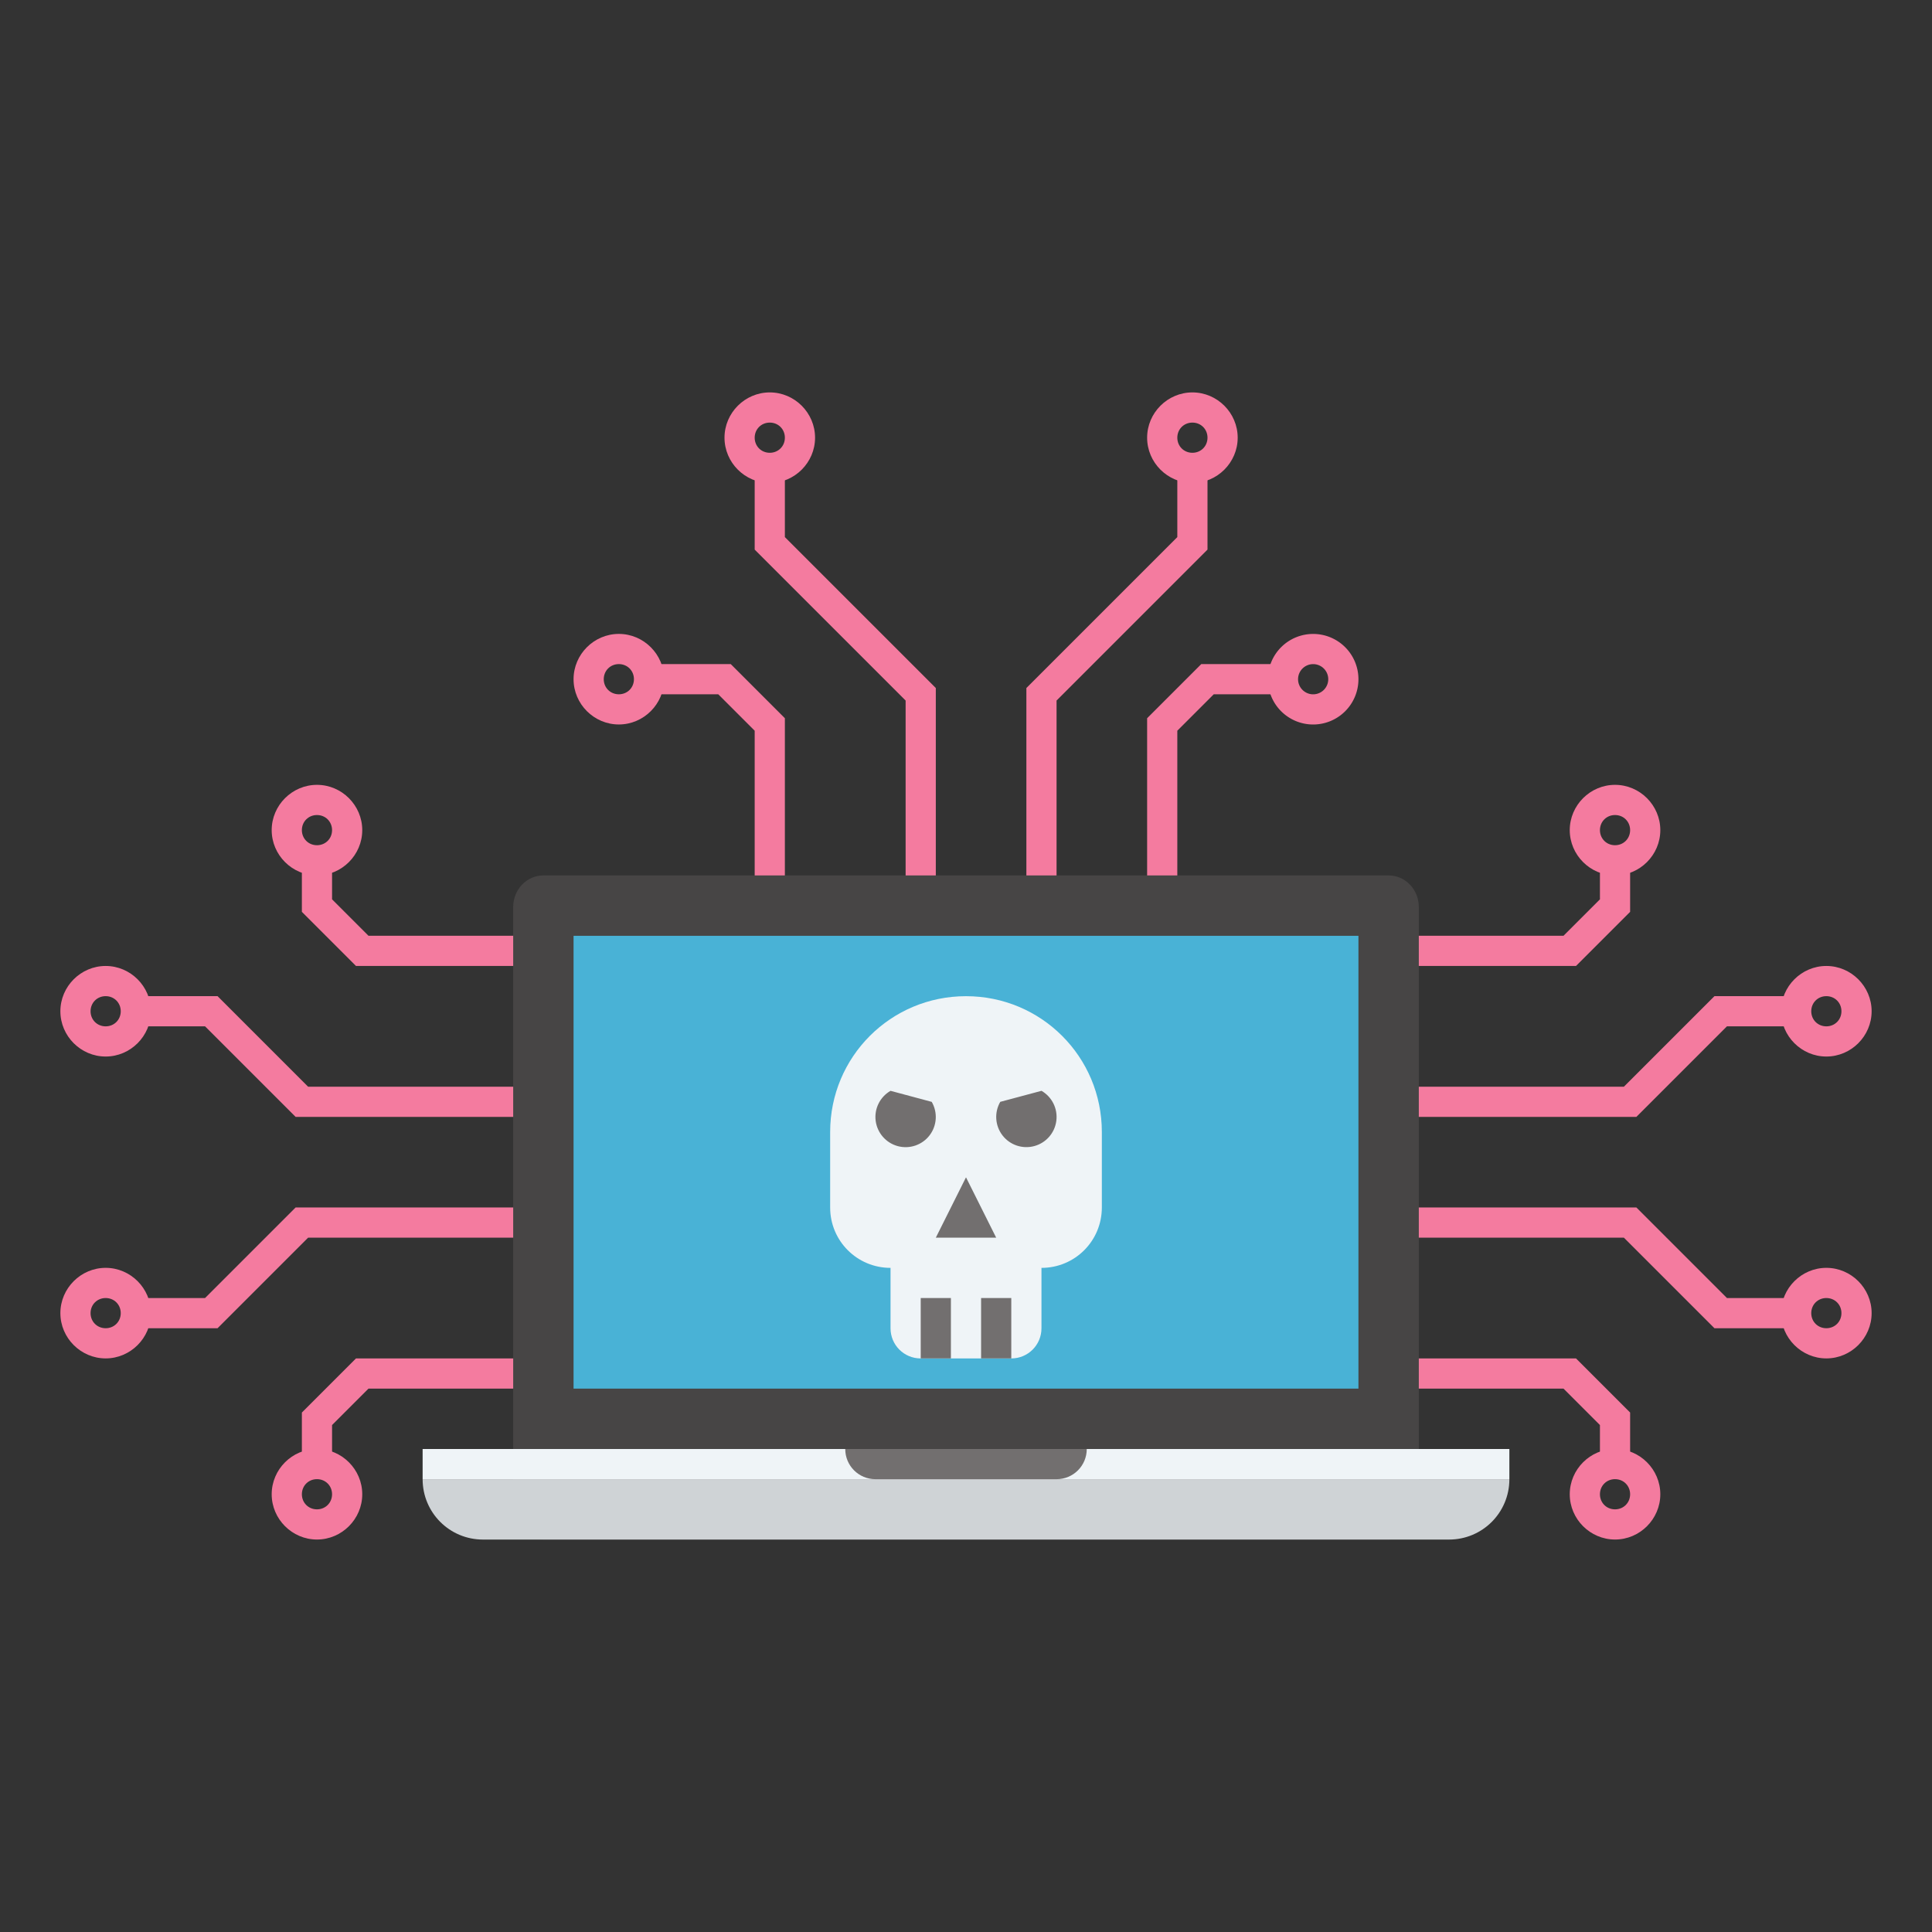<svg xmlns="http://www.w3.org/2000/svg" width="64" height="64" viewBox="0 0 64 64"><rect x="0" y="0" width="64" height="64" fill="#333333" stroke="none"/><g transform="translate(-748 -1051.362)"><path fill="#f47b9f" d="M794 1091.361l0 1 7.793 0 3 3 2.707 0 0-1-2.293 0-3-3-8.207 0zM794 1096.361l0 1 5.793 0 1.207 1.207 0 1.293 1 0 0-1.707-1.793-1.793-6.207 0z" color="#000" font-family="sans-serif" font-weight="400" overflow="visible" white-space="normal" style="line-height:normal;text-indent:0;text-align:start;text-decoration-line:none;text-decoration-style:solid;text-decoration-color:#000;text-transform:none;block-progression:tb;isolation:auto;mix-blend-mode:normal"/><path fill="#f47b9f" d="M801.5 1099.361c-.823 0-1.5.677-1.5 1.5 0 .823.677 1.5 1.5 1.5.823 0 1.5-.677 1.5-1.5 0-.823-.677-1.5-1.5-1.5zm0 1c.282 0 .5.218.5.5 0 .282-.218.5-.5.5-.282 0-.5-.218-.5-.5 0-.282.218-.5.5-.5zM808.5 1093.361c-.823 0-1.5.677-1.5 1.5 0 .823.677 1.5 1.5 1.5.823 0 1.5-.677 1.5-1.5 0-.823-.677-1.5-1.5-1.5zm0 1c.282 0 .5.218.5.5 0 .282-.218.5-.5.5-.282 0-.5-.218-.5-.5 0-.282.218-.5.5-.5zM804.793 1084.361l-3 3-7.793 0 0 1 8.207 0 3-3 2.293 0 0-1-2.707 0zM801 1079.861l0 1.293-1.207 1.207-5.793 0 0 1 6.207 0 1.793-1.793 0-1.707-1 0z" color="#000" font-family="sans-serif" font-weight="400" overflow="visible" white-space="normal" style="line-height:normal;text-indent:0;text-align:start;text-decoration-line:none;text-decoration-style:solid;text-decoration-color:#000;text-transform:none;block-progression:tb;isolation:auto;mix-blend-mode:normal"/><path fill="#f47b9f" d="M801.5 1077.361c-.823 0-1.5.677-1.5 1.5 0 .823.677 1.5 1.5 1.5.823 0 1.5-.677 1.5-1.5 0-.823-.677-1.5-1.5-1.5zm0 1c.282 0 .5.218.5.5 0 .282-.218.5-.5.5-.282 0-.5-.218-.5-.5 0-.282.218-.5.5-.5zM808.5 1083.361c-.823 0-1.5.677-1.5 1.5 0 .823.677 1.5 1.5 1.5.823 0 1.5-.677 1.5-1.5 0-.823-.677-1.5-1.5-1.5zm0 1c.282 0 .5.218.5.5 0 .282-.218.5-.5.5-.282 0-.5-.218-.5-.5 0-.282.218-.5.5-.5zM757.793 1091.361l-3 3-2.293 0 0 1 2.707 0 3-3 7.793 0 0-1-8.207 0zM759.793 1096.361l-1.793 1.793 0 1.707 1 0 0-1.293 1.207-1.207 5.793 0 0-1-6.207 0z" color="#000" font-family="sans-serif" font-weight="400" overflow="visible" white-space="normal" style="line-height:normal;text-indent:0;text-align:start;text-decoration-line:none;text-decoration-style:solid;text-decoration-color:#000;text-transform:none;block-progression:tb;isolation:auto;mix-blend-mode:normal"/><path fill="#f47b9f" d="M758.5 1099.361c-.823 0-1.5.677-1.5 1.5 0 .823.677 1.5 1.5 1.5.823 0 1.5-.677 1.5-1.5 0-.823-.677-1.5-1.5-1.5zm0 1c.282 0 .5.218.5.5 0 .282-.218.5-.5.5-.282 0-.5-.218-.5-.5 0-.282.218-.5.5-.5zM751.5 1093.361c-.823 0-1.5.677-1.5 1.5 0 .823.677 1.5 1.5 1.5.823 0 1.5-.677 1.5-1.5 0-.823-.677-1.5-1.5-1.5zm0 1c.282 0 .5.218.5.5 0 .282-.218.5-.5.5-.282 0-.5-.218-.5-.5 0-.282.218-.5.5-.5zM752.5 1084.361l0 1 2.293 0 3 3 8.207 0 0-1-7.793 0-3-3-2.707 0zM758 1079.861l0 1.707 1.793 1.793 6.207 0 0-1-5.793 0-1.207-1.207 0-1.293-1 0z" color="#000" font-family="sans-serif" font-weight="400" overflow="visible" white-space="normal" style="line-height:normal;text-indent:0;text-align:start;text-decoration-line:none;text-decoration-style:solid;text-decoration-color:#000;text-transform:none;block-progression:tb;isolation:auto;mix-blend-mode:normal"/><path fill="#f47b9f" d="M758.5 1077.361c-.823 0-1.5.677-1.5 1.5 0 .823.677 1.5 1.5 1.5.823 0 1.5-.677 1.5-1.5 0-.823-.677-1.5-1.5-1.5zm0 1c.282 0 .5.218.5.5 0 .282-.218.5-.5.5-.282 0-.5-.218-.5-.5 0-.282.218-.5.5-.5zM751.5 1083.361c-.823 0-1.5.677-1.5 1.5 0 .823.677 1.5 1.5 1.5.823 0 1.5-.677 1.5-1.5 0-.823-.677-1.5-1.5-1.5zm0 1c.282 0 .5.218.5.5 0 .282-.218.5-.5.5-.282 0-.5-.218-.5-.5 0-.282.218-.5.5-.5zM787 1066.861l0 2.293-5 5 0 7.207 1 0 0-6.793 5-5 0-2.707-1 0z" color="#000" font-family="sans-serif" font-weight="400" overflow="visible" white-space="normal" style="line-height:normal;text-indent:0;text-align:start;text-decoration-line:none;text-decoration-style:solid;text-decoration-color:#000;text-transform:none;block-progression:tb;isolation:auto;mix-blend-mode:normal"/><path fill="#f47b9f" d="M787.5 1064.361c-.823 0-1.5.677-1.5 1.5 0 .823.677 1.5 1.5 1.5.823 0 1.5-.677 1.5-1.5 0-.823-.677-1.5-1.5-1.5zm0 1c.282 0 .5.218.5.5 0 .282-.218.5-.5.5-.282 0-.5-.218-.5-.5 0-.282.218-.5.5-.5zM773 1066.861l0 2.707 5 5 0 6.793 1 0 0-7.207-5-5 0-2.293-1 0zM787.793 1073.361l-1.793 1.793 0 6.207 1 0 0-5.793 1.207-1.207 2.293 0 0-1-2.707 0zM769.5 1073.361l0 1 2.293 0 1.207 1.207 0 5.793 1 0 0-6.207-1.793-1.793-2.707 0z" color="#000" font-family="sans-serif" font-weight="400" overflow="visible" white-space="normal" style="line-height:normal;text-indent:0;text-align:start;text-decoration-line:none;text-decoration-style:solid;text-decoration-color:#000;text-transform:none;block-progression:tb;isolation:auto;mix-blend-mode:normal"/><path fill="#474545" d="m 780.5,1092.362 a 0.5,0.5 0 0 1 -0.5,0.5 0.5,0.5 0 0 1 -0.5,-0.5 0.5,0.5 0 0 1 0.5,-0.5 0.5,0.5 0 0 1 0.5,0.5 z"/><path fill="#f47b9f" d="m 768.5,1072.361 c -0.823,0 -1.5,0.677 -1.5,1.5 0,0.823 0.677,1.5 1.5,1.5 0.823,0 1.5,-0.677 1.5,-1.5 0,-0.823 -0.677,-1.5 -1.5,-1.5 z m 0,1 c 0.282,0 0.5,0.218 0.5,0.5 0,0.282 -0.218,0.5 -0.5,0.5 -0.282,0 -0.5,-0.218 -0.5,-0.5 0,-0.282 0.218,-0.5 0.5,-0.5 z" color="#000" font-family="sans-serif" font-weight="400" overflow="visible" white-space="normal" style="line-height:normal;text-indent:0;text-align:start;text-decoration-line:none;text-decoration-style:solid;text-decoration-color:#000;text-transform:none;block-progression:tb;isolation:auto;mix-blend-mode:normal"/><path fill="none" stroke="#f47b9f" d="m 792.5,1073.862 a 1,1 0 0 1 -1,1 1,1 0 0 1 -1,-1 1,1 0 0 1 1,-1 1,1 0 0 1 1,1 z"/><path fill="#f47b9f" d="m 773.5,1064.361 c -0.823,0 -1.5,0.677 -1.5,1.5 0,0.823 0.677,1.5 1.5,1.5 0.823,0 1.5,-0.677 1.5,-1.5 0,-0.823 -0.677,-1.5 -1.5,-1.5 z m 0,1 c 0.282,0 0.5,0.218 0.5,0.5 0,0.282 -0.218,0.5 -0.5,0.5 -0.282,0 -0.5,-0.218 -0.5,-0.5 0,-0.282 0.218,-0.5 0.5,-0.5 z" color="#000" font-family="sans-serif" font-weight="400" overflow="visible" white-space="normal" style="line-height:normal;text-indent:0;text-align:start;text-decoration-line:none;text-decoration-style:solid;text-decoration-color:#000;text-transform:none;block-progression:tb;isolation:auto;mix-blend-mode:normal"/><path fill="#474545" d="m 766,1080.362 28,0 c 0.554,0 1,0.467 1,1.048 l 0,19.905 c 0,0.58 -0.446,1.048 -1,1.048 l -28,0 c -0.554,0 -1,-0.467 -1,-1.048 l 0,-19.905 c 0,-0.58 0.446,-1.048 1,-1.048 z"/><path fill="#cfd3d6" d="m 798,1100.362 c 0,1.108 -0.892,2 -2,2 l -32,0 c -1.108,0 -2,-0.892 -2,-2 3,0 31,0 36,0 z"/><path fill="#eff4f7" d="m 762,1099.362 0,1 36,0 0,-1 z"/><path fill="#726f6f" d="m 784,1099.362 c 0,0.554 -0.446,1 -1,1 l -6,0 c -0.554,0 -1,-0.446 -1,-1 1,0 5,0 8,0 z"/><path fill="#49b2d6" d="m 767,1082.362 26,0 0,15 -26,0 z"/><path fill="#eff4f7" d="m 780,96 c -2.493,0 -4.5,2.007 -4.5,4.5 l 0,0.328 0,2.172 c 0,1.108 0.892,2 2,2 l 0,2 c 0,0.554 0.446,1 1,1 l 3,0 c 0.554,0 1,-0.446 1,-1 l 0,-2 c 1.108,0 2,-0.892 2,-2 l 0,-2.172 0,-0.328 c 0,-2.493 -2.007,-4.5 -4.5,-4.5 z" transform="translate(0 988.362)"/><path fill="#726f6f" fill-rule="evenodd" d="M778.5 1094.361l0 2 1 0 0-2-1 0zM780.5 1094.361l0 2 1 0 0-2-1 0z" color="#000" font-family="sans-serif" font-weight="400" overflow="visible" white-space="normal" style="line-height:normal;text-indent:0;text-align:start;text-decoration-line:none;text-decoration-style:solid;text-decoration-color:#000;text-transform:none;block-progression:tb;isolation:auto;mix-blend-mode:normal"/><path fill="#726f6f" d="m 777.5,99.135 c -0.35,0.202 -0.545,0.595 -0.492,0.996 0.053,0.401 0.342,0.731 0.732,0.836 0.391,0.105 0.807,-0.036 1.053,-0.357 0.246,-0.321 0.274,-0.759 0.072,-1.109 L 777.5,99.135 Z m 5,0 L 781.135,99.5 c -0.202,0.35 -0.174,0.788 0.072,1.109 0.246,0.321 0.662,0.462 1.053,0.357 0.391,-0.105 0.68,-0.435 0.732,-0.836 0.053,-0.401 -0.142,-0.794 -0.492,-0.996 z M 780,102 l -1,2 2,0 -1,-2 z" transform="translate(0 988.362)"/></g></svg>
